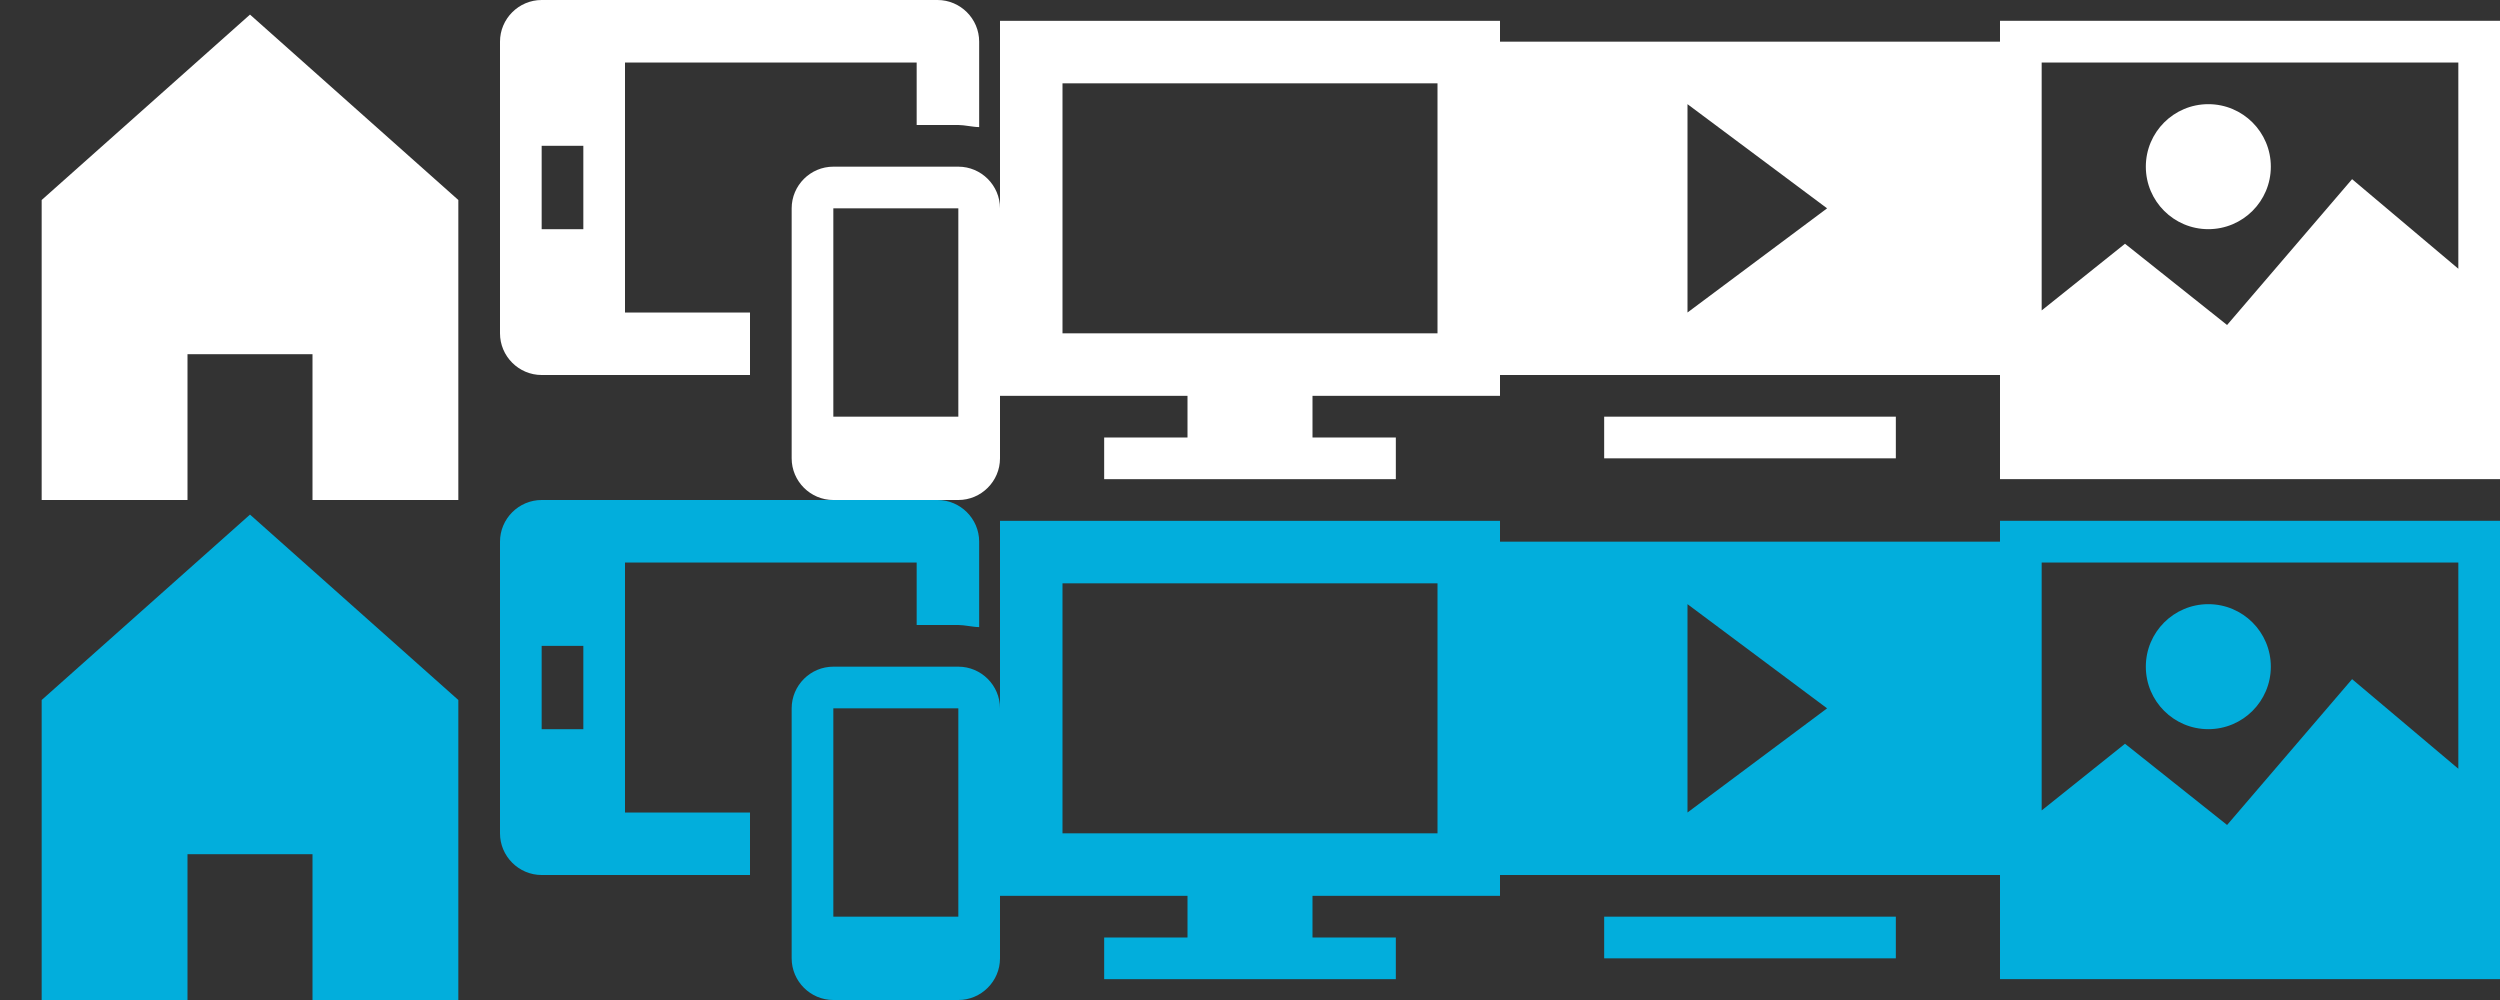 <?xml version="1.0" encoding="utf-8"?>
<!-- Generator: Adobe Illustrator 16.0.0, SVG Export Plug-In . SVG Version: 6.00 Build 0)  -->
<!DOCTYPE svg PUBLIC "-//W3C//DTD SVG 1.1//EN" "http://www.w3.org/Graphics/SVG/1.1/DTD/svg11.dtd">
<svg version="1.1" id="Layer_1" xmlns="http://www.w3.org/2000/svg" xmlns:xlink="http://www.w3.org/1999/xlink" x="0px" y="0px"
	 width="120px" height="48px" viewBox="0 0 120 48" enable-background="new 0 0 120 48" xml:space="preserve">
<rect x="0" y="0" width="120" height="48" fill="#333333" stroke="none"/>
<g>
	<polygon fill="#FFFFFF" points="2,9.6 2,24 9,24 9,17 15,17 15,24 22,24 22,9.6 12,0.7 	"/>
</g>
<rect x="77" y="20" fill="#FFFFFF" width="14" height="2"/>
<rect x="77" y="44" fill="#02AEDC" width="14" height="2"/>
<path fill="#FFFFFF" d="M72,2v16h24V2H72z M81,15V5l6.7,5L81,15z"/>
<g>
	<path fill="#FFFFFF" d="M46,8h-6c-1.1,0-2,0.9-2,2v12c0,1.1,0.9,2,2,2h6c1.1,0,2-0.9,2-2V10C48,8.9,47.1,8,46,8z M46,20h-6V10h6V20
		z"/>
	<path fill="#FFFFFF" d="M36,15h-6V3h14v3h2c0.3,0,0.7,0.1,1,0.1V2c0-1.1-0.9-2-2-2H26c-1.1,0-2,0.9-2,2v14c0,1.1,0.9,2,2,2h10V15z
		 M28,11h-2V7h2V11z"/>
</g>
<g>
	<path fill="#FFFFFF" d="M96,1v22h24V1H96z M118,3v9.9l-5.1-4.3l-6,7l-4.9-3.9l-4,3.2V3H118z"/>
	<circle fill="#FFFFFF" cx="106" cy="8" r="3"/>
</g>
<g>
	<polygon fill="#02AEDC" points="2,33.6 2,48 9,48 9,41 15,41 15,48 22,48 22,33.6 12,24.7 	"/>
</g>
<path fill="#02AEDC" d="M72,26v16h24V26H72z M81,39V29l6.7,5L81,39z"/>
<g>
	<path fill="#02AEDC" d="M46,32h-6c-1.1,0-2,0.9-2,2v12c0,1.1,0.9,2,2,2h6c1.1,0,2-0.9,2-2V34C48,32.9,47.1,32,46,32z M46,44h-6V34
		h6V44z"/>
	<path fill="#02AEDC" d="M36,39h-6V27h14v3h2c0.3,0,0.7,0.1,1,0.1V26c0-1.1-0.9-2-2-2H26c-1.1,0-2,0.9-2,2v14c0,1.1,0.9,2,2,2h10V39
		z M28,35h-2v-4h2V35z"/>
</g>
<g>
	<path fill="#02AEDC" d="M96,25v22h24V25H96z M118,27v9.9l-5.1-4.301l-6,7L102,35.7l-4,3.2V27H118z"/>
	<circle fill="#02AEDC" cx="106" cy="32" r="3"/>
</g>
<g>
	<path fill="#FFFFFF" d="M72,19V1H48v18h9v2h-4v2h4h6h4v-2h-4v-2H72z M51,16V4h18v12H51z"/>
</g>
<g>
	<path fill="#02AEDC" d="M72,43V25H48v18h9v2h-4v2h4h6h4v-2h-4v-2H72z M51,40V28h18v12H51z"/>
</g>
</svg>
